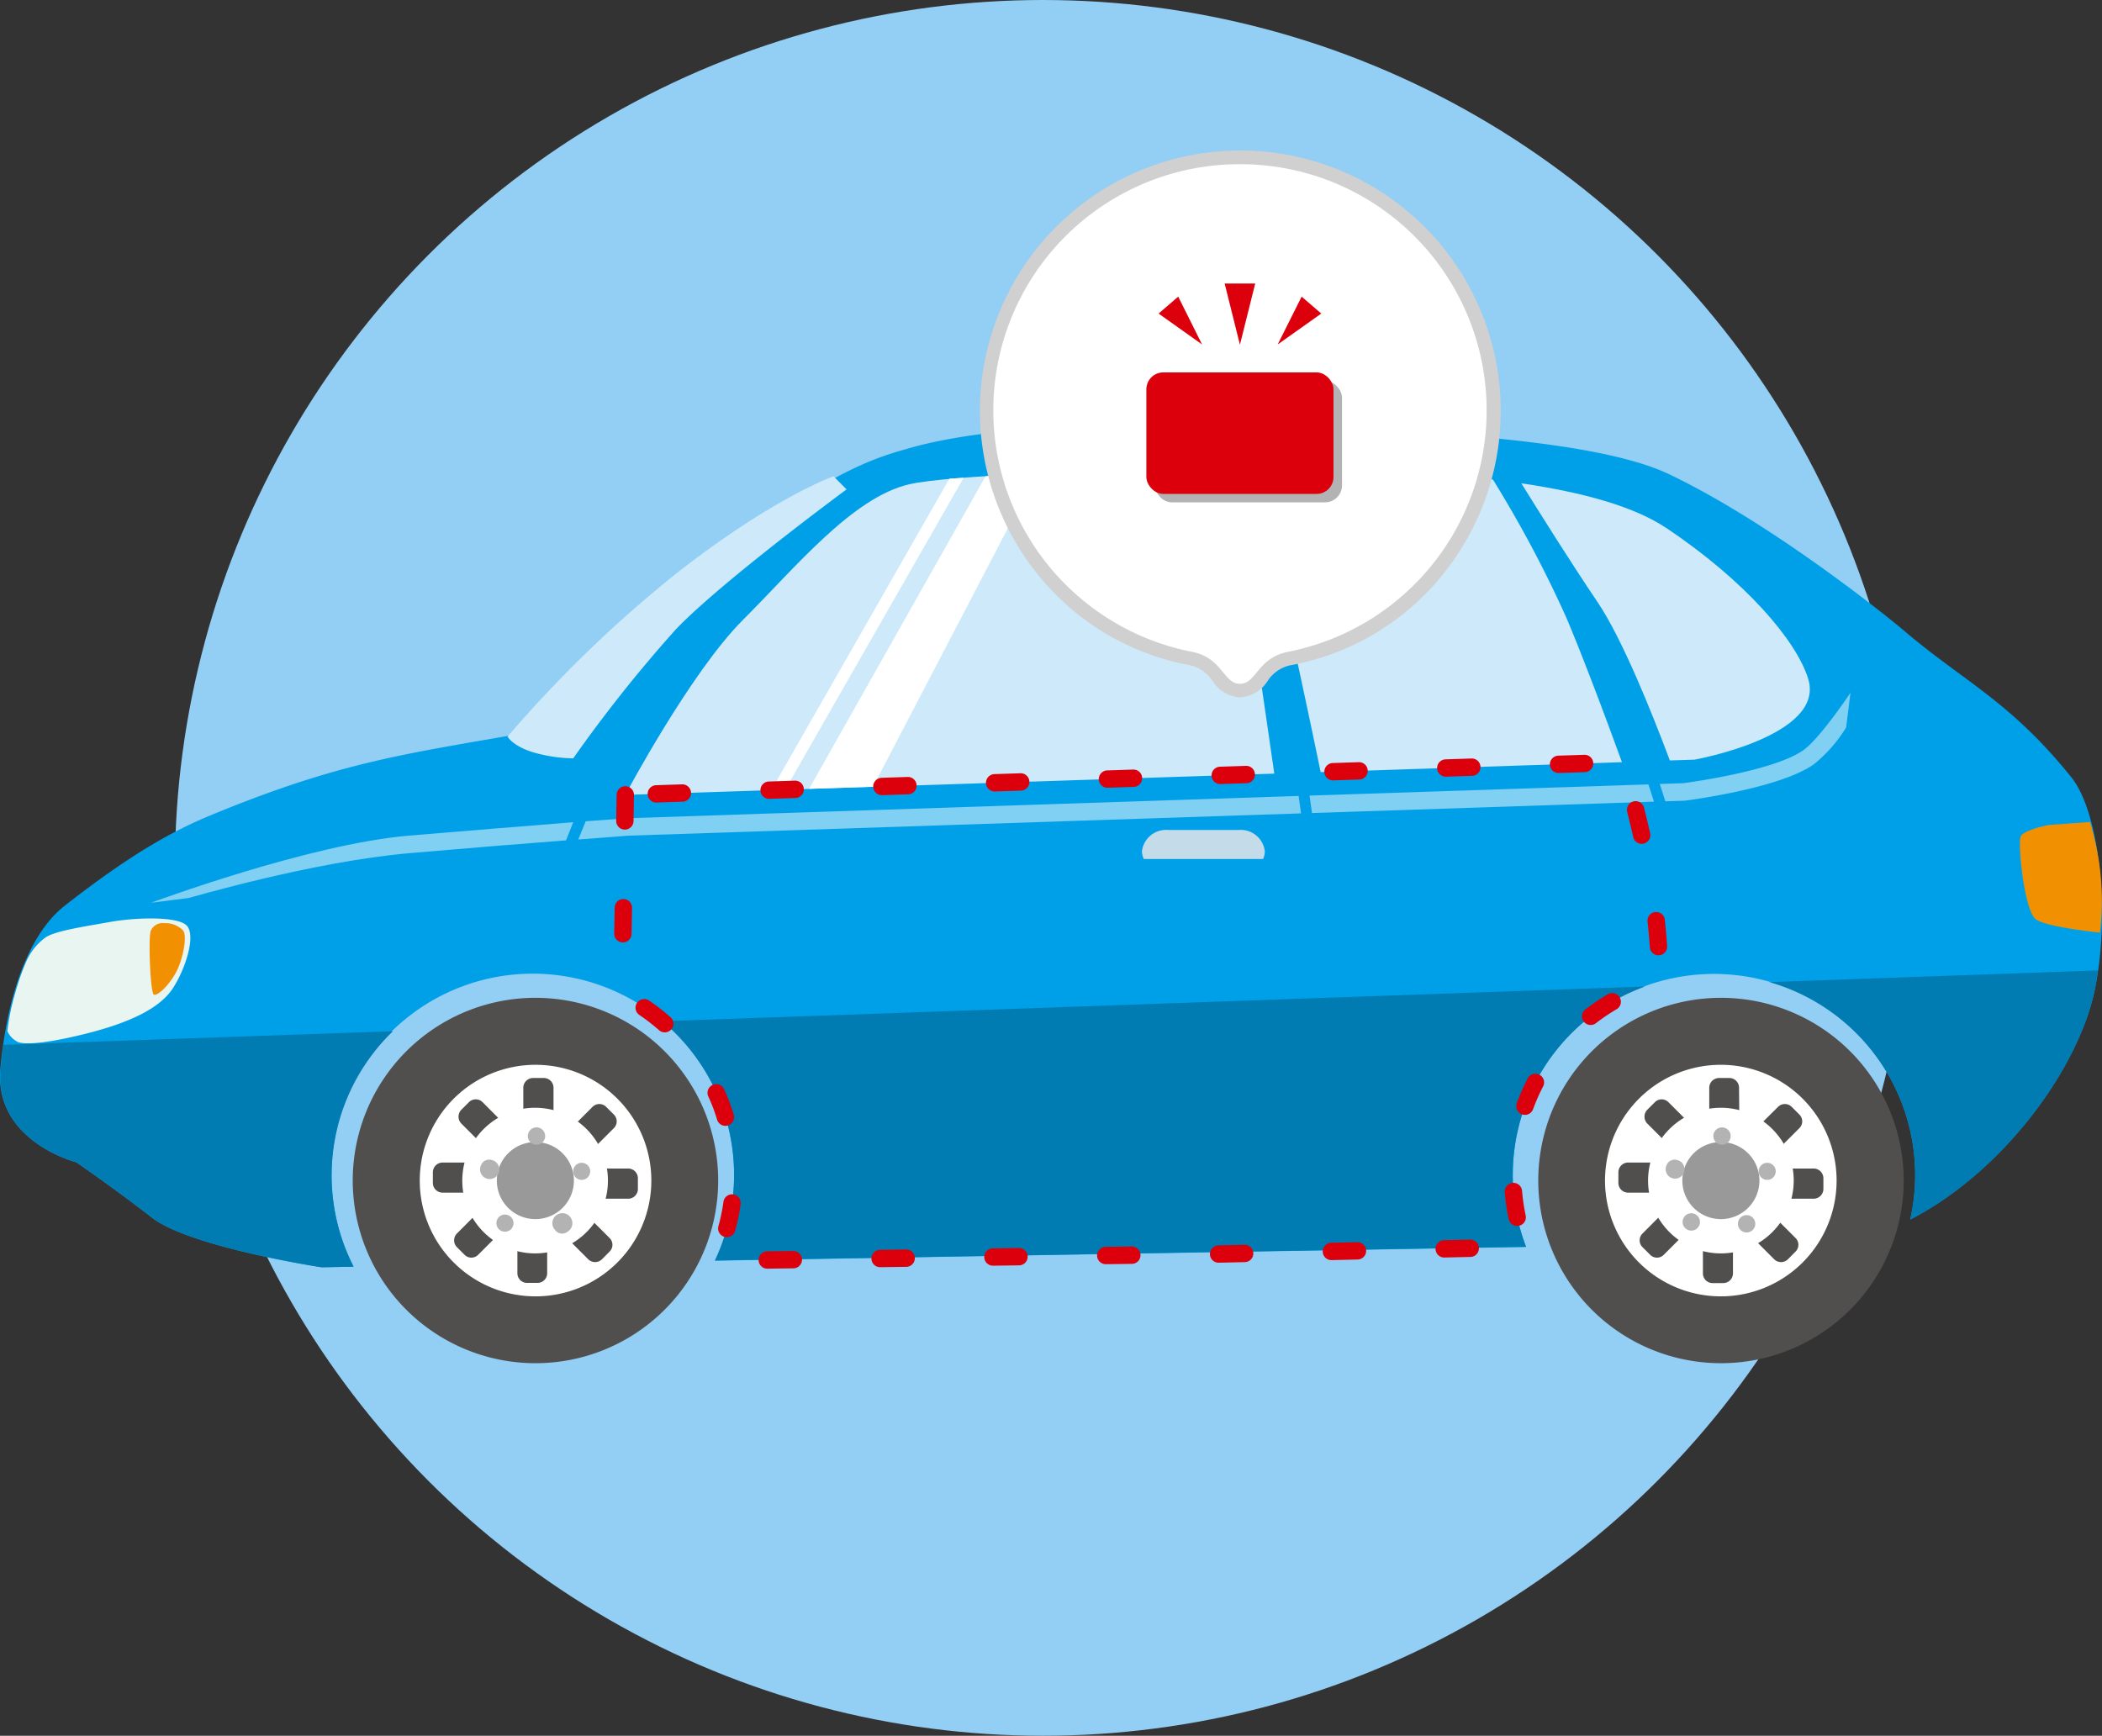<svg xmlns="http://www.w3.org/2000/svg" width="242.164" height="200" viewBox="0 0 242.164 200"><rect x="0" y="0" width="242.164" height="200" fill="#333333" stroke="none"/><defs><style>.a,.p{isolation:isolate;}.b{fill:#93cef4;}.c{fill:#00a0e9;}.d{fill:#514e4e;}.e{fill:#fff;}.f{fill:#999;}.g{fill:#b3b3b3;}.h{fill:#ceeafa;}.i{fill:#e9f5f1;}.j{fill:#f19000;}.k{fill:#007cb2;}.l{fill:#c4dcea;}.m{opacity:0.5;}.n{fill:none;stroke:#dc000c;stroke-linecap:round;stroke-linejoin:round;stroke-width:2px;stroke-dasharray:3 10;}.o{fill:#d0d0d0;}.p{opacity:0.3;mix-blend-mode:multiply;}.q{fill:#dc000c;}</style></defs><g class="a" transform="translate(0.038 -4.18)"><circle class="b" cx="100" cy="100" r="100" transform="translate(20.11 4.18)"/><path class="c" d="M238.6,93.75c-7-8.73-12.44-11.08-19.16-16.8-2.73-2.32-15.79-12.7-27.21-18.14-7.06-3.36-22.51-4.7-40-5.38-8.6-.33-34.3-1.38-47.36,2.35-3.23.92-10.76,2.69-24.2,15.12-7.51,6.94-14.09,12.3-18.82,17.48C47.19,91,39.69,91.73,24.23,98.12c-4.22,1.74-9.07,4.36-16.8,10.41C3,112,.7,119.62,0,127.35c-.71,8.37,8.75,10.75,8.75,10.75s4.37,3,8.73,6.39S37,150.2,37,150.2l3.7-.07a23.19,23.19,0,1,1,41.62-.69l93.45-1.58a23.18,23.18,0,1,1,44.83-8.25,23.77,23.77,0,0,1-.57,5.09c10.59-5.45,19.3-17.21,21.25-26.43C243.11,109.68,241.86,97.77,238.6,93.75Z"/><path class="d" d="M82.7,140.22a21.05,21.05,0,1,1-6.163-14.9A21.06,21.06,0,0,1,82.7,140.22Z"/><path class="e" d="M75,140.21a13.34,13.34,0,1,1-13.33-13.34A13.34,13.34,0,0,1,75,140.21Z"/><path class="d" d="M63.73,129.52a1.12,1.12,0,0,0-1.11-1.13H61.37a1.13,1.13,0,0,0-1.12,1.13v5.41A1.13,1.13,0,0,0,61.37,136h1.25a1.12,1.12,0,0,0,1.11-1.11Z"/><path class="d" d="M59.37,135l-3.81-3.82a1.11,1.11,0,0,0-1.58,0l-.87.87a1.14,1.14,0,0,0,0,1.59l3.81,3.81a1.11,1.11,0,0,0,1.59,0l.86-.87a1.09,1.09,0,0,0,0-1.58Z"/><path class="d" d="M57.47,140.48v-1.23a1.12,1.12,0,0,0-1.11-1.12H50.94a1.13,1.13,0,0,0-1.11,1.12v1.23a1.12,1.12,0,0,0,1.11,1.12h5.42a1.12,1.12,0,0,0,1.11-1.12Z"/><path class="d" d="M58,142.48a1.13,1.13,0,0,0-1.58,0l-3.82,3.83a1.12,1.12,0,0,0,0,1.57l.88.88a1.1,1.1,0,0,0,1.57,0l3.82-3.82a1.12,1.12,0,0,0,0-1.59Z"/><path class="d" d="M61.91,144.38H60.68a1.11,1.11,0,0,0-1.11,1.11v5.42A1.11,1.11,0,0,0,60.68,152h1.23A1.12,1.12,0,0,0,63,150.91v-5.42a1.11,1.11,0,0,0-1.09-1.11Z"/><path class="d" d="M66.36,143a1.09,1.09,0,0,0-1.58,0l-.87.88a1.1,1.1,0,0,0,0,1.57l3.82,3.83a1.13,1.13,0,0,0,1.58,0l.87-.88a1.09,1.09,0,0,0,0-1.58Z"/><path class="d" d="M72.34,138.82H66.92a1.13,1.13,0,0,0-1.11,1.12v1.24a1.13,1.13,0,0,0,1.11,1.12h5.42a1.12,1.12,0,0,0,1.11-1.12v-1.24a1.12,1.12,0,0,0-1.11-1.12Z"/><path class="d" d="M65.28,138a1.12,1.12,0,0,0,1.57,0l3.83-3.83a1.1,1.1,0,0,0,0-1.57l-.88-.88a1.11,1.11,0,0,0-1.58,0l-3.81,3.82a1.11,1.11,0,0,0,0,1.59Z"/><path class="e" d="M70,140.2a8.39,8.39,0,1,1-8.4-8.38A8.39,8.39,0,0,1,70,140.2Z"/><path class="f" d="M66.08,140.21a4.44,4.44,0,1,1-4.44-4.44A4.44,4.44,0,0,1,66.08,140.21Z"/><path class="g" d="M62.77,135.08a1,1,0,1,1-1-1A1,1,0,0,1,62.77,135.08Z"/><path class="g" d="M56.61,137.84a1.11,1.11,0,1,1-1.24.62A1,1,0,0,1,56.61,137.84Z"/><path class="g" d="M57.33,144.54a.988.988,0,1,1,.22,1.37,1,1,0,0,1-.22-1.37Z"/><path class="g" d="M63.93,145.93a1.154,1.154,0,1,1,1.36.21,1,1,0,0,1-1.36-.21Z"/><path class="g" d="M67.29,140.08a.984.984,0,1,1,.62-1.25A1,1,0,0,1,67.29,140.08Z"/><path class="d" d="M219.28,140.22a21.05,21.05,0,1,1-6.163-14.9A21.06,21.06,0,0,1,219.28,140.22Z"/><path class="e" d="M211.55,140.21a13.34,13.34,0,1,1-13.33-13.34A13.34,13.34,0,0,1,211.55,140.21Z"/><path class="d" d="M200.31,129.52a1.12,1.12,0,0,0-1.11-1.13H198a1.13,1.13,0,0,0-1.12,1.13v5.41A1.13,1.13,0,0,0,198,136h1.25a1.12,1.12,0,0,0,1.11-1.11Z"/><path class="d" d="M196,135l-3.82-3.82a1.1,1.1,0,0,0-1.57,0l-.87.87a1.14,1.14,0,0,0,0,1.59l3.81,3.81a1.11,1.11,0,0,0,1.59,0l.86-.87a1.09,1.09,0,0,0,0-1.58Z"/><path class="d" d="M194.05,140.48v-1.23a1.12,1.12,0,0,0-1.11-1.12h-5.42a1.13,1.13,0,0,0-1.11,1.12v1.23a1.12,1.12,0,0,0,1.11,1.12h5.42A1.12,1.12,0,0,0,194.05,140.48Z"/><path class="d" d="M194.59,142.48a1.13,1.13,0,0,0-1.58,0l-3.82,3.83a1.1,1.1,0,0,0,0,1.57l.88.88a1.1,1.1,0,0,0,1.57,0l3.82-3.82a1.11,1.11,0,0,0,0-1.59Z"/><path class="d" d="M198.48,144.38h-1.22a1.11,1.11,0,0,0-1.11,1.11v5.42a1.11,1.11,0,0,0,1.11,1.11h1.22a1.12,1.12,0,0,0,1.13-1.11v-5.42a1.11,1.11,0,0,0-1.13-1.11Z"/><path class="d" d="M203,143a1.11,1.11,0,0,0-1.59,0l-.87.88a1.1,1.1,0,0,0,0,1.57l3.82,3.83a1.13,1.13,0,0,0,1.58,0l.87-.88a1.09,1.09,0,0,0,0-1.58Z"/><path class="d" d="M208.92,138.82H203.5a1.13,1.13,0,0,0-1.11,1.12v1.24a1.13,1.13,0,0,0,1.11,1.12h5.42a1.13,1.13,0,0,0,1.11-1.12v-1.24a1.13,1.13,0,0,0-1.11-1.12Z"/><path class="d" d="M201.86,138a1.12,1.12,0,0,0,1.57,0l3.83-3.83a1.1,1.1,0,0,0,0-1.57l-.88-.88a1.11,1.11,0,0,0-1.58,0l-3.8,3.77a1.11,1.11,0,0,0,0,1.59Z"/><path class="e" d="M206.61,140.2a8.39,8.39,0,1,1-8.4-8.38A8.39,8.39,0,0,1,206.61,140.2Z"/><path class="f" d="M202.66,140.21a4.44,4.44,0,1,1-4.44-4.44,4.44,4.44,0,0,1,4.44,4.44Z"/><path class="g" d="M199.35,135.08a1,1,0,1,1-1-1A1,1,0,0,1,199.35,135.08Z"/><path class="g" d="M193.18,137.84a1.086,1.086,0,1,1-1.23.62A1,1,0,0,1,193.18,137.84Z"/><path class="g" d="M193.91,144.54a1,1,0,1,1,.31,1.244A1,1,0,0,1,193.91,144.54Z"/><path class="g" d="M200.51,145.93a1,1,0,1,1,1.264.066,1,1,0,0,1-1.264-.066Z"/><path class="g" d="M203.87,140.08a.984.984,0,1,1,.62-1.25A1,1,0,0,1,203.87,140.08Z"/><path class="h" d="M97.49,60.57S83.12,71.16,77.83,76.69A160.872,160.872,0,0,0,66,91.56a17.52,17.52,0,0,1-4.79-.75c-2.27-.75-2.77-1.76-2.77-1.76a144.359,144.359,0,0,1,19.9-19.16C89.42,61.32,96,59.06,96,59.06Z"/><path class="i" d="M.81,123a25.77,25.77,0,0,1,.92-4.45,26.16,26.16,0,0,1,1.35-3.78,6.74,6.74,0,0,1,2.18-2.61c1.2-.76,4.62-1.25,7.39-1.75s7.48-.68,8.73.33,0,5-1.5,7.31-5,4-10.25,5.29-7.22,1.16-7.73.84A2.63,2.63,0,0,1,.81,123Z"/><path class="j" d="M21.05,111.39a2.84,2.84,0,0,0-2.19-.84,1.47,1.47,0,0,0-1.51.84c-.33.58-.08,7.24.34,7.4s1.68-1,2.52-2.52S21.56,112,21.05,111.39Z"/><path class="h" d="M148.51,76.28c1.26,5.67,2.61,12.07,3.6,16.86L186.82,92c-1.76-4.83-4.31-11.68-6.37-16.57a135.524,135.524,0,0,0-8.5-16c-5.68-.67-12-1-18.85-1.25-2-.06-5.32-.08-9.19-.06C144.8,61.27,146.73,68.3,148.51,76.28Z"/><path class="h" d="M208.28,82.41C206.94,78,201,71.07,191.9,65c-3.74-2.48-9.55-4.08-16.67-5.13,2.14,3.45,5.84,9.34,8.79,13.7,2.84,4.21,6.24,12.69,8.32,18.23l2.84-.09S210.3,89,208.28,82.41Z"/><path class="h" d="M144.32,76.61c-1.08-7-2.91-14.63-3.87-18.42-13.23.15-31.08.72-35.74,1.79-6.55,1.52-13.1,9.58-19.15,15.62S72,95.77,72,95.77l74.77-2.45C146.07,88.57,145.15,82,144.32,76.61Z"/><path class="k" d="M8.79,138.1s4.37,3,8.73,6.39S37,150.2,37,150.2l3.7-.07A23.09,23.09,0,0,1,45.23,123L.36,124.57c-.14.92-.24,1.85-.32,2.78C-.67,135.72,8.79,138.1,8.79,138.1Z"/><path class="k" d="M189.51,117.85l-113.25,4a23.09,23.09,0,0,1,6.07,27.57l93.45-1.58a23.08,23.08,0,0,1,13.73-30Z"/><path class="k" d="M203.8,117.34a23.17,23.17,0,0,1,16.81,22.27,23.772,23.772,0,0,1-.57,5.09c10.59-5.45,19.3-17.21,21.25-26.43.15-.72.25-1.5.36-2.28Z"/><path class="l" d="M145.47,103.16a2.14,2.14,0,0,0,.21-.87,2.79,2.79,0,0,0-3-2.48h-8.16a2.8,2.8,0,0,0-3,2.48,2.15,2.15,0,0,0,.22.87Z"/><g class="m"><path class="e" d="M66,98.92c-5,.39-12.36,1-19,1.55-11.56,1-29.5,7.69-29.65,7.73l4.33-.55c.14,0,14.14-4.18,25.49-5.17,6.24-.54,13-1.09,18-1.47Z"/><path class="e" d="M207.77,90.58c-3.44,2.5-13.87,3.84-13.88,3.84l-2.71.09.64,2,2.23-.07c.45-.06,11-1.41,14.91-4.22A16.63,16.63,0,0,0,212.65,88l.5-4S209.69,89.19,207.77,90.58Z"/><path class="e" d="M151.11,97.86l39.4-1.31-.64-1.99-39.04,1.29Z"/><path class="e" d="M149.57,95.89,72.22,98.46l-4.78.35-.86,2.1,5.74-.44,77.53-2.57Z"/></g><path class="j" d="M241.89,111.64a30.86,30.86,0,0,0-1.15-12.75l-4.79.35s-2.8.56-3.18,1.29.38,8.43,1.68,9.53C235.3,110.79,239.25,111.35,241.89,111.64Z"/><path class="e" d="M113.51,59.05,93.18,95.07l7.36-.24,18.82-36.09Z"/><path class="e" d="M109.34,59.33,88.83,95.22l1.59-.05,20.55-35.93Z"/><path class="n" d="M72,95.77l-.4,23A23.91,23.91,0,0,1,83,131.34a23.12,23.12,0,0,1-.68,18.1l58.19-.77,35.26-.81a23.14,23.14,0,0,1,15.4-30.57c0-12.54-4.36-25.28-4.36-25.28L140,93.54Z"/><path class="o" d="M142.8,84.53a4,4,0,0,1-3.14-1.89A4.24,4.24,0,0,0,137,80.82a29.24,29.24,0,0,1-17.26-10.18,30,30,0,1,1,46.233,0A29.29,29.29,0,0,1,148.7,80.82a4.15,4.15,0,0,0-2.7,1.82,4,4,0,0,1-3.2,1.89Z"/><path class="e" d="M142.8,23.1a28.36,28.36,0,0,0-5.55,56.18c3.53.64,3.65,3.69,5.56,3.69s2-3,5.57-3.69A28.36,28.36,0,0,0,142.8,23.1Z"/><g class="p"><rect width="21.56" height="14" rx="1.95" transform="translate(133.01 48.06)"/></g><rect class="q" width="21.56" height="14" rx="1.95" transform="translate(132.03 47.09)"/><path class="q" d="M142.81,43.9l-1.76-7.05h3.52Z"/><path class="q" d="M138.45,43.87l-5.01-3.56,2.26-1.95Z"/><path class="q" d="M147.16,43.87l5.02-3.56-2.26-1.95Z"/></g></svg>